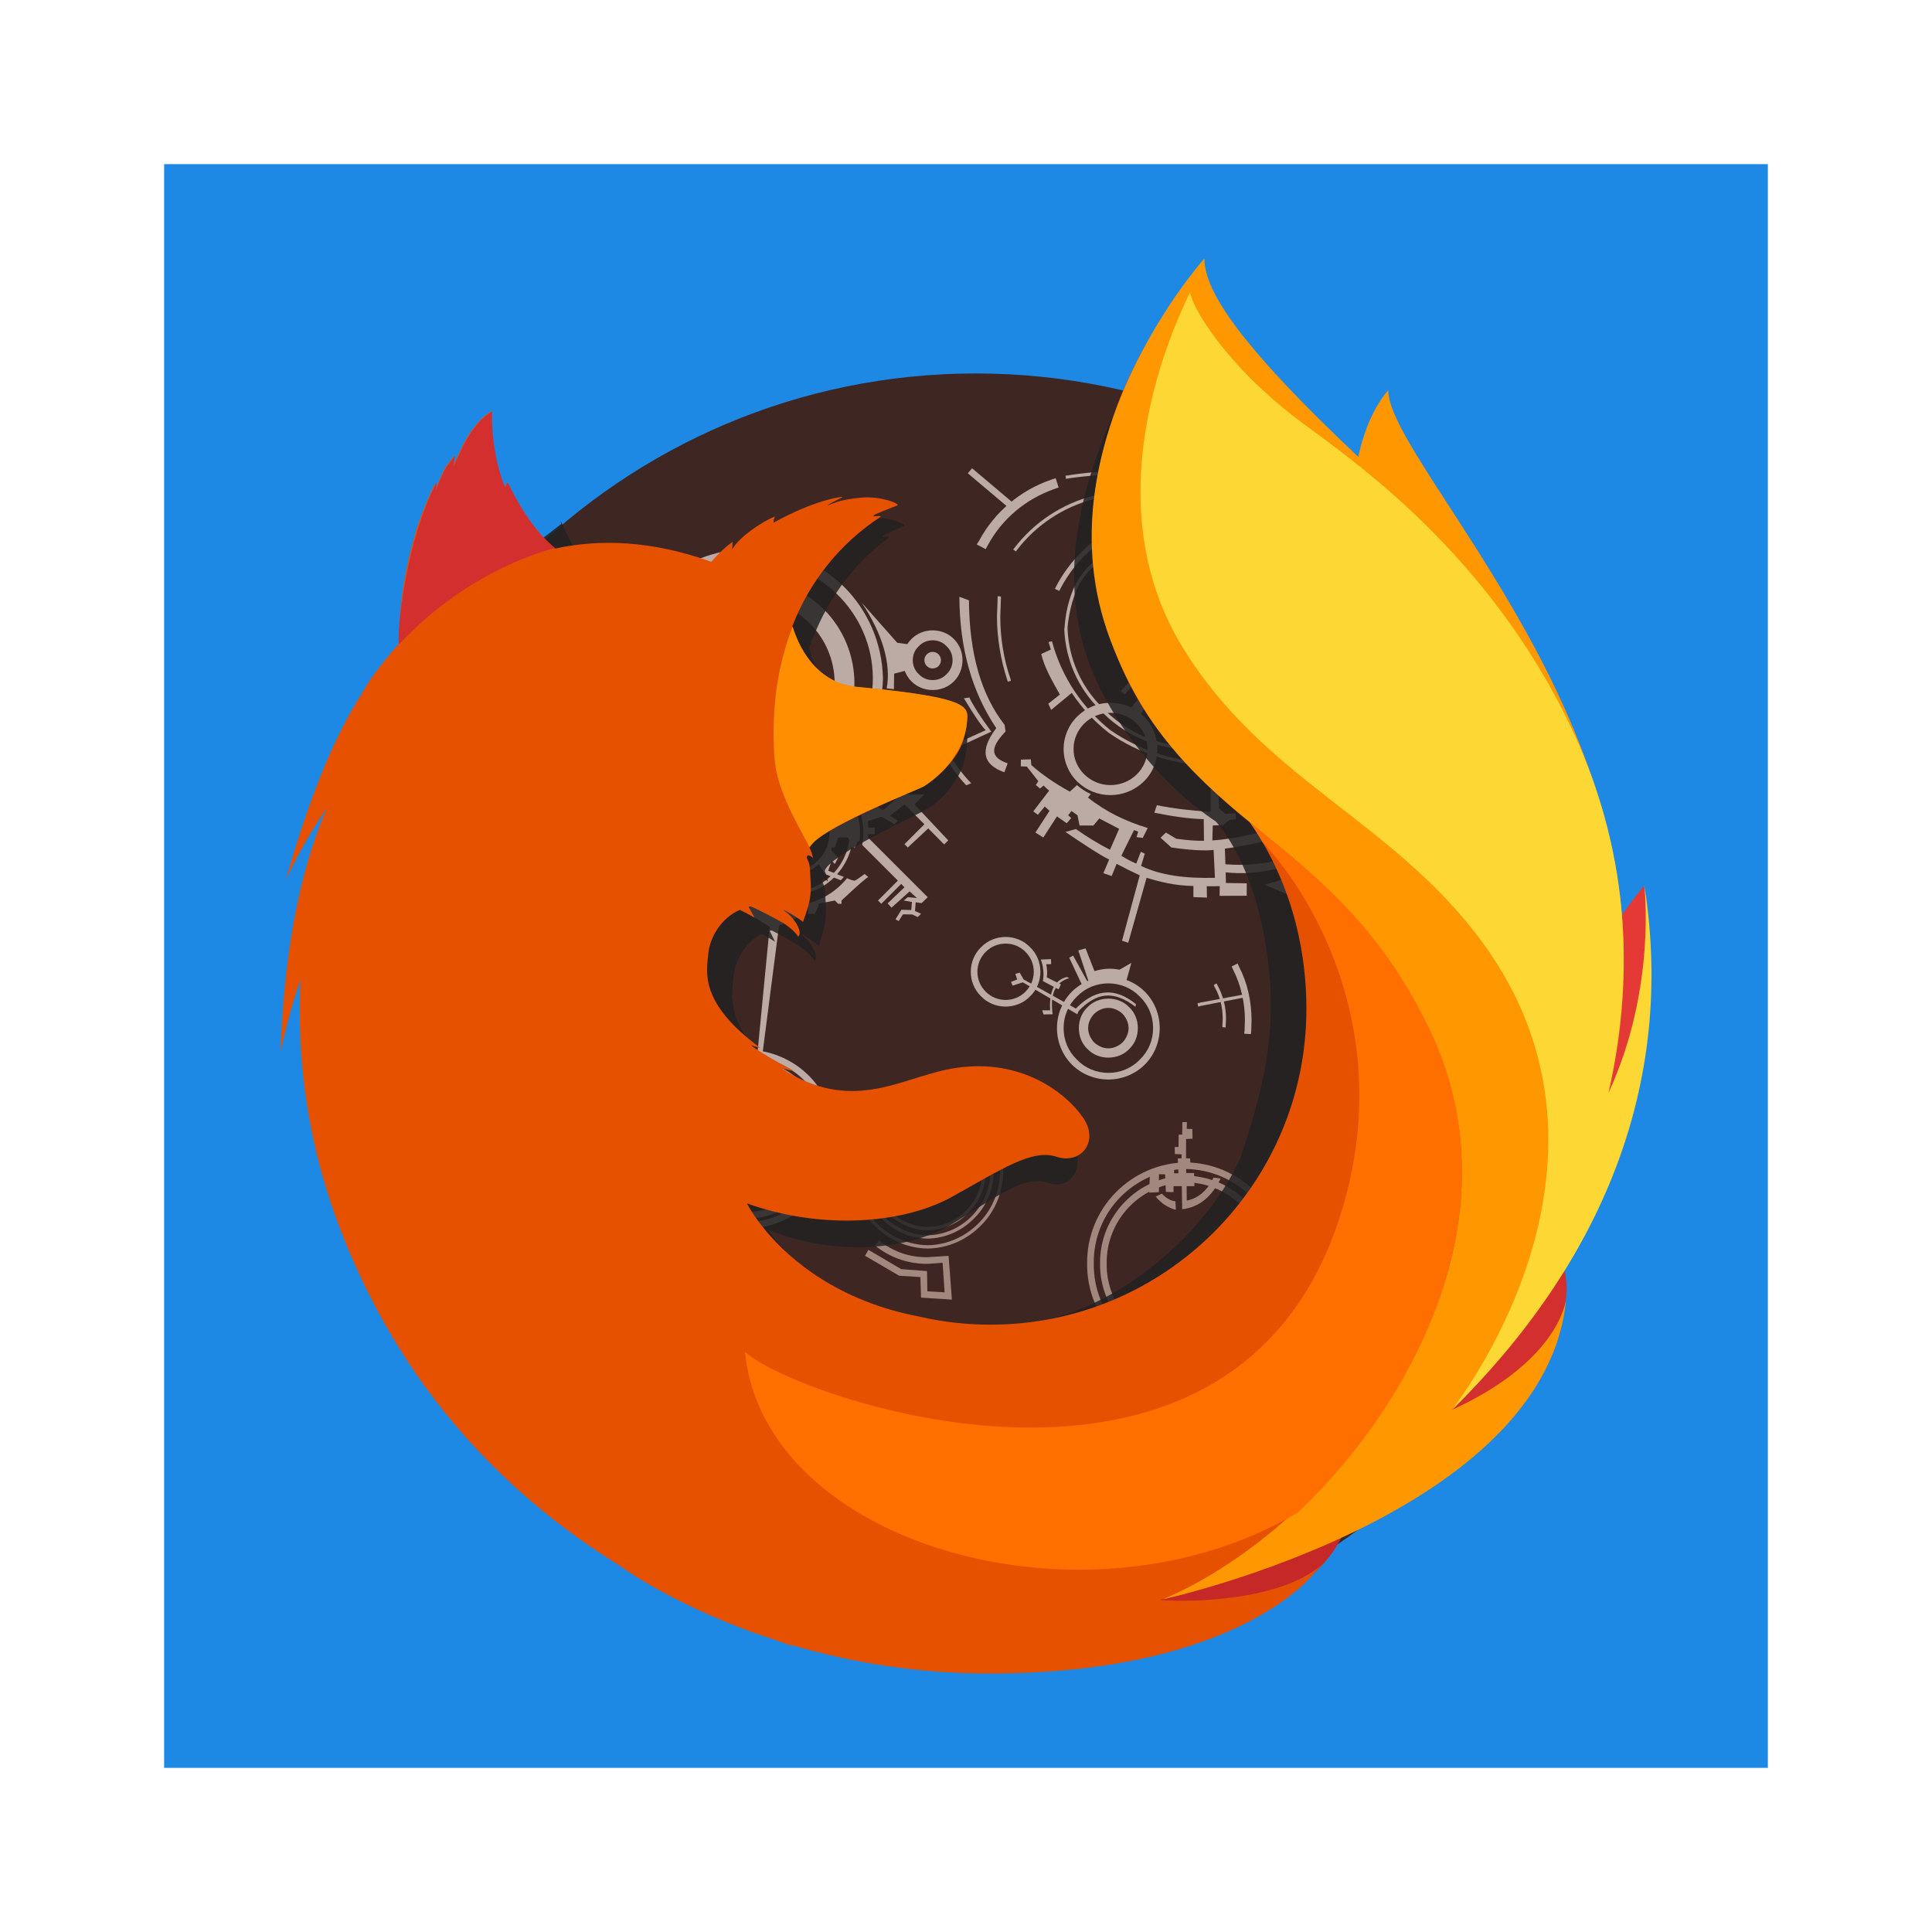 <?xml version="1.0" standalone="no"?>
<!-- Generator: Gravit.io -->
<svg xmlns="http://www.w3.org/2000/svg" xmlns:xlink="http://www.w3.org/1999/xlink" style="isolation:isolate" viewBox="0 0 1024 1024" width="1024" height="1024">
    <defs>
        <clipPath id="_clipPath_K4gYw3jMMWMSq8eMR9Azfb2cUkILiN8p">
            <rect width="1024" height="1024" />
        </clipPath>
    </defs>
    <g clip-path="url(#_clipPath_K4gYw3jMMWMSq8eMR9Azfb2cUkILiN8p)">
        <rect x="87" y="87" width="850" height="849.999" transform="matrix(1,0,0,1,0,0)" fill="rgb(30,136,229)" />
        <g id="firefox-quantum">
            <path d=" M 735.782 206.785 C 717.53 228.038 709.029 275.87 727.537 324.358 C 746.044 372.847 774.412 362.316 792.094 411.761 C 815.435 477.005 804.571 564.649 804.571 564.649 C 804.571 564.649 832.63 645.906 852.184 559.594 C 895.463 397.472 735.782 246.708 735.782 206.785 Z " fill="rgb(255,152,0)" />
            <g id="Coruscant">
                <path d=" M 857.132 537.899 C 857.132 725.528 704.801 877.859 517.172 877.859 C 329.543 877.859 177.212 725.528 177.212 537.899 C 177.212 350.27 329.543 197.939 517.172 197.939 C 704.801 197.939 857.132 350.27 857.132 537.899 Z " fill="rgb(62,39,35)" />
                <g id="megacity 1">
                    <path d=" M 632.952 395.591 L 633.83 395.591 L 633.83 397.347 L 632.952 397.347 L 631.195 397.347 C 631.195 397.347 631.195 397.347 631.195 397.347 C 612.572 397.172 595.003 389.266 582.529 375.738 C 571.285 364.493 564.784 349.56 564.081 333.572 C 564.081 333.572 564.081 333.572 564.081 333.572 L 564.257 332.342 C 564.257 332.342 564.257 332.342 564.257 332.342 C 564.784 324.612 566.541 317.233 569.703 310.381 C 573.569 302.826 579.542 296.677 587.097 292.636 C 595.706 288.771 605.193 286.839 614.68 286.839 C 635.763 287.366 655.791 296.326 670.374 311.611 C 680.915 322.504 686.537 337.437 686.186 352.547 C 686.186 369.764 675.996 385.225 660.184 391.725 L 659.481 392.077 L 658.778 390.496 L 659.657 390.144 C 674.59 383.819 684.429 368.886 684.429 352.547 C 684.78 337.789 679.334 323.382 669.144 312.665 C 654.913 297.731 635.236 289.122 614.68 288.595 C 605.368 288.595 596.233 290.528 587.799 294.217 C 580.772 298.083 574.974 303.88 571.285 311.084 C 568.298 317.76 566.541 324.963 565.838 332.342 L 565.838 333.572 C 566.541 349.033 572.866 363.615 583.759 374.508 C 596.057 387.685 613.099 395.415 631.195 395.591 L 632.952 395.591 Z " fill="rgb(188,170,164)" />
                    <path d=" M 642.79 404.024 L 643.669 403.848 L 643.669 405.605 L 642.79 405.605 C 623.113 405.781 603.787 399.631 587.624 388.387 C 572.339 376.44 561.27 359.75 556 341.127 L 555.824 340.248 L 557.581 339.897 L 557.757 340.6 C 562.852 359.047 573.744 375.211 588.502 386.982 C 604.49 398.05 623.465 404.024 642.79 404.024 Z " fill="rgb(188,170,164)" />
                    <path d=" M 623.465 277.527 L 624.87 277.527 L 624.694 280.162 L 623.465 279.987 L 618.018 279.987 C 618.018 279.987 618.018 279.987 618.018 279.987 C 604.49 279.46 591.138 282.973 579.718 290.177 C 572.339 296.15 566.365 303.705 561.973 312.138 L 561.446 313.192 L 559.162 312.138 L 559.689 310.908 C 564.257 302.123 570.582 294.393 578.137 288.068 C 590.083 280.514 604.139 276.824 618.194 277.351 L 623.465 277.527 Z " fill="rgb(188,170,164)" />
                    <path d=" M 645.074 284.555 L 643.845 284.027 L 645.074 281.568 L 646.129 282.095 C 668.441 292.461 685.834 310.908 694.795 333.572 L 695.146 334.802 L 692.862 335.856 L 692.335 334.626 C 683.55 312.489 666.684 294.569 645.074 284.555 Z " fill="rgb(188,170,164)" />
                    <path d=" M 694.795 344.465 L 694.795 343.586 L 696.552 343.411 L 696.552 344.289 L 696.903 351.317 C 696.903 351.317 696.903 351.317 696.903 351.317 C 696.552 370.116 686.713 387.509 670.901 397.699 L 670.198 398.05 L 669.32 396.645 L 670.022 396.118 C 685.307 386.455 694.795 369.588 695.146 351.317 L 694.795 344.465 Z " fill="rgb(188,170,164)" />
                    <path d=" M 659.152 375.716 L 660.359 374.947 L 682.979 403.936 L 690.007 402.399 L 719.874 448.407 C 718.216 450.056 715.856 451.539 712.847 452.909 L 722.729 470.478 L 715.702 473.114 L 707.137 457.631 C 704.172 459.827 700.878 461.255 696.705 462.902 L 700.329 466.745 L 685.615 475.31 L 670.242 468.941 C 683.565 465.354 696.212 460.322 705.16 454.996 L 702.635 450.494 C 684.463 460.147 665.796 464.229 649.653 462.353 L 649.763 468.008 L 660.799 468.172 L 660.799 474.761 L 646.414 474.816 L 646.469 469.655 Q 644.017 469.802 639.606 469.71 L 639.716 475.749 L 632.524 475.475 L 632.524 469.6 C 622.202 469.435 614.021 467.129 607.707 465.263 L 597.989 499.687 L 594.695 498.589 L 604.084 463.945 C 599.746 461.95 595.648 459.901 591.84 457.851 L 589.205 464.329 L 584.813 462.792 L 587.887 455.545 C 583.66 453.788 568.489 443.558 564.718 440.941 L 570.263 439.403 C 576.345 443.696 582.348 447.338 588.327 450.384 L 593.158 439.293 L 582.617 433.803 L 579.542 437.537 L 572.185 437.537 L 571.087 432.101 L 567.903 429.85 L 566.146 432.101 L 567.793 433.584 L 565.377 436.329 L 560.216 432.705 L 552.969 443.905 L 548.796 441.27 L 556.263 429.74 L 553.738 427.489 L 550.114 431.827 L 547.643 430.07 L 556.044 419.089 L 553.079 416.344 L 551.267 417.936 L 549.016 416.069 L 550.334 414.038 L 544.239 406.297 L 541.055 406.187 L 541.11 402.618 L 546.381 402.453 L 546.6 405.473 C 552.164 410.458 558.937 415.127 567.024 419.583 L 570.812 416.124 C 573.248 418.237 575.665 419.776 578.169 420.846 L 576.632 422.713 C 586.122 430.267 596.847 435.41 608.311 438.854 L 605.676 444.125 L 602.382 443.686 L 603.26 440.831 L 601.064 439.952 Q 594.283 453.52 594.367 453.612 C 595.629 454.227 597.55 455.709 602.217 457.741 L 604.688 451.427 L 606.774 452.47 L 604.797 458.949 C 615.064 463.945 628.134 465.643 643.943 465.263 L 643.23 450.494 C 638.175 451.041 630.69 450.584 620.829 449.176 L 615.119 444.015 L 617.974 441.27 L 623.465 444.564 C 629.638 445.399 634.506 445.729 638.124 445.607 L 638.014 434.187 C 629.53 433.943 620.453 432.516 611.825 430.729 L 613.143 426.776 C 621.721 428.497 631.22 429.651 641.692 430.289 L 641.637 409.316 C 642.882 409.609 644.328 409.72 645.59 409.591 L 646.085 428.313 L 649.379 431.387 L 654.869 431.058 L 655.089 434.242 L 651.795 434.462 L 648.281 437.317 L 642.79 437.537 L 642.571 445.443 C 653.383 444.809 667.055 441.79 683.638 436.438 L 686.933 441.27 C 674.68 445.007 662.127 448.155 649.214 449.78 L 649.489 458.07 C 669.803 459.734 688.601 454.666 706.698 443.246 L 693.756 421.89 C 689.456 427.073 682.506 429.161 677.05 431.058 L 671.999 421.944 C 677.699 421.233 683.154 418.27 688.47 413.16 L 684.956 407.559 L 681.223 406.901 L 659.152 375.716 Z " fill="rgb(188,170,164)" />
                    <path d=" M 534.082 404.595 L 532.325 409.316 C 520.731 405.262 519.269 397.431 528.043 385.928 C 515.123 366.713 508.591 343.49 508.497 316.31 L 513.549 318.177 C 513.672 332.168 515.239 344.949 518.595 356.391 C 521.645 366.787 526.171 376.079 532.435 384.171 L 532.984 387.685 C 524.309 396.685 525.156 401.484 534.082 404.595 Z " fill="rgb(188,170,164)" />
                    <path d=" M 513.768 369.676 Q 516.815 376.09 525.408 387.794 L 485.658 406.132 L 485.219 403.826 L 522.443 387.026 Q 518.602 383.052 510.913 370.116 L 513.768 369.676 Z " fill="rgb(188,170,164)" />
                    <path d=" M 514.756 415.136 C 504.128 404.172 497.27 390.506 494.552 374.508 L 492.356 375.935 C 494.947 391.547 501.517 404.962 512.121 416.234 L 514.756 415.136 Z " fill="rgb(188,170,164)" />
                    <path d=" M 642.966 329.004 L 642.439 328.301 L 643.669 327.071 L 644.372 327.774 C 647.534 331.112 649.291 335.68 649.467 340.248 C 649.467 340.248 649.467 340.424 649.467 340.424 L 648.237 346.573 L 648.061 347.452 L 646.304 347.1 L 646.48 346.222 L 647.71 340.248 C 647.534 336.032 645.777 331.991 642.966 329.004 Z " fill="rgb(188,170,164)" />
                    <path d=" M 649.994 358.169 L 649.291 358.696 L 648.061 357.29 L 648.764 356.763 C 652.629 353.601 654.913 349.033 655.264 344.113 C 655.089 340.951 654.386 337.964 652.805 335.153 C 652.629 334.802 652.805 334.275 653.156 334.099 L 661.941 327.599 L 662.643 327.247 L 663.698 328.653 L 662.995 329.18 L 654.737 334.978 C 656.143 337.789 656.846 340.951 657.021 344.113 C 656.67 349.56 654.21 354.655 649.994 358.169 Z " fill="rgb(188,170,164)" />
                    <path d=" M 619.599 297.556 L 619.424 296.677 L 621.005 296.15 L 621.356 297.028 L 626.803 313.543 C 629.789 313.895 632.952 314.422 635.939 315.125 C 637.695 315.652 639.452 316.53 641.034 317.76 L 641.736 318.287 L 640.682 319.692 L 639.979 319.165 C 638.574 318.111 636.993 317.233 635.411 316.881 C 632.425 316.003 629.262 315.476 626.1 315.3 C 625.748 315.3 625.397 315.125 625.221 314.773 L 619.599 297.556 Z " fill="rgb(188,170,164)" />
                    <path d=" M 647.885 316.354 L 647.007 315.827 L 647.885 314.422 L 648.764 314.773 C 654.562 317.936 659.481 322.504 663.346 327.95 L 663.873 328.653 L 662.468 329.531 L 661.941 328.828 C 658.251 323.733 653.507 319.341 647.885 316.354 Z " fill="rgb(188,170,164)" />
                    <path d=" M 587.338 289.957 L 611.166 316.42 L 609.3 317.958 L 601.064 309.393 L 598.868 310.93 L 594.585 306.648 L 590.413 310.161 L 588.217 307.965 L 592.389 304.451 L 584.044 295.118 L 587.338 293.361 L 585.581 291.384 L 587.338 289.957 Z " fill="rgb(188,170,164)" />
                    <path d=" M 663.873 369.566 C 659.097 374.588 653.7 377.756 647.842 379.229 L 646.524 385.379 L 642.681 385.598 Q 643.217 393.16 642.351 396.908 L 637.08 397.457 L 636.971 394.932 L 640.594 394.492 C 640.625 387.168 639.619 379.5 637.63 371.543 C 641.498 370.591 644.501 369.275 646.743 367.7 L 647.402 370.116 C 645.279 371.689 643.285 372.733 641.473 373.3 L 642.461 381.096 L 644.767 380.986 L 645.426 377.582 C 653.582 374.931 658.927 371.529 662.446 367.919 L 663.873 369.566 Z " fill="rgb(188,170,164)" />
                    <path d=" M 655.857 348.154 L 667.826 351.668 L 666.179 355.511 L 653.991 351.778 L 655.857 348.154 Z " fill="rgb(188,170,164)" />
                    <path d=" M 627.088 342.993 C 624.028 348.624 621.741 352.011 620.28 353.205 C 624.607 357.733 627.811 360.241 629.943 360.782 L 636.312 360.672 L 636.751 366.382 L 632.359 366.602 C 631.261 369.64 630.694 371.818 627.857 373.849 L 625.112 371.982 C 626.744 371.267 630.091 364.777 628.296 363.088 Q 625.268 361.756 618.304 355.401 C 617.645 356.317 616.676 357.287 615.449 358.366 L 613.033 356.28 C 617.121 352.612 620.874 347.544 624.343 341.127 L 627.088 342.993 Z " fill="rgb(188,170,164)" />
                    <path d=" M 614.68 362.868 L 603.37 380.657 L 597.989 376.924 L 611.496 360.672 L 614.68 362.868 Z " fill="rgb(188,170,164)" />
                    <path d=" M 608.201 396.958 C 608.201 407.527 599.419 416.108 588.601 416.108 C 577.783 416.108 569.001 407.527 569.001 396.958 C 569.001 386.388 577.783 377.807 588.601 377.807 C 599.419 377.807 608.201 386.388 608.201 396.958 Z  M 613.45 396.996 C 613.45 403.497 610.815 409.821 606.071 414.389 C 601.328 418.957 595.003 421.417 588.502 421.417 C 582.002 421.417 575.853 418.957 571.109 414.389 C 566.365 409.821 563.73 403.497 563.73 396.996 C 563.73 390.496 566.365 384.171 571.109 379.603 C 575.853 375.035 582.002 372.399 588.678 372.575 C 595.178 372.399 601.503 375.035 606.071 379.603 C 610.815 384.171 613.45 390.496 613.45 396.996 Z " fill-rule="evenodd" fill="rgb(188,170,164)" />
                    <path d=" M 579.366 262.769 L 580.245 262.593 L 580.596 264.175 L 579.718 264.526 C 563.554 268.742 549.148 278.23 538.958 291.582 L 538.431 292.285 L 537.025 291.231 L 537.552 290.528 C 548.094 276.824 562.676 267.161 579.366 262.769 Z " fill="rgb(188,170,164)" />
                    <path d=" M 528.768 316.881 L 528.768 316.003 L 530.525 316.179 L 530.525 317.057 L 530.173 326.72 C 530.173 337.964 531.93 349.208 535.62 359.926 L 535.795 360.804 L 534.214 361.331 L 533.863 360.453 C 530.349 349.56 528.416 338.14 528.416 326.72 C 528.416 326.72 528.416 326.72 528.416 326.72 L 528.768 316.881 Z " fill="rgb(188,170,164)" />
                    <path d=" M 556.878 254.336 L 559.513 253.457 L 561.095 258.377 L 558.635 259.255 C 543.701 264.526 531.227 274.892 523.673 288.771 L 522.443 291.055 L 517.699 288.595 L 519.105 286.311 C 527.186 271.378 540.715 259.958 556.878 254.336 Z " fill="rgb(188,170,164)" />
                    <path d=" M 565.838 253.633 L 564.96 253.809 L 564.784 252.052 L 565.487 252.052 C 574.974 250.471 584.461 249.768 594.124 249.768 C 614.856 249.592 635.587 253.809 654.562 262.066 C 674.415 270.851 692.335 283.5 707.269 298.961 L 707.971 299.664 L 706.742 300.894 L 706.039 300.191 C 691.105 284.906 673.536 272.432 653.859 263.647 C 635.06 255.566 614.68 251.349 594.124 251.525 C 584.637 251.525 575.15 252.228 565.838 253.633 Z " fill="rgb(188,170,164)" />
                    <path d=" M 637.871 267.513 L 636.993 267.337 L 637.52 265.58 L 638.398 265.756 C 662.292 273.31 683.55 287.366 699.538 306.516 C 713.242 325.315 720.445 348.154 719.918 371.345 L 719.918 373.454 L 719.918 374.332 L 718.161 374.332 L 718.161 373.454 L 718.161 371.345 C 718.161 371.345 718.161 371.345 718.161 371.345 C 718.688 348.506 711.661 326.017 698.133 307.57 C 682.321 288.771 661.414 274.892 637.871 267.513 Z " fill="rgb(188,170,164)" />
                    <path d=" M 683.199 291.275 L 673.756 302.255 L 666.069 294.569 L 674.854 285.126 L 683.199 291.275 Z " fill="rgb(188,170,164)" />
                    <path d=" M 717.986 378.373 L 717.986 377.495 L 719.743 377.67 L 719.567 378.549 C 718.337 388.739 714.121 398.402 707.444 406.308 L 706.742 407.01 L 705.512 405.781 L 706.039 405.078 C 712.539 397.523 716.58 388.212 717.986 378.373 Z " fill="rgb(188,170,164)" />
                    <path d=" M 703.755 341.127 L 703.403 340.424 L 704.985 339.721 L 705.336 340.6 C 707.093 346.046 708.147 351.492 708.147 357.114 C 708.323 365.021 705.863 372.575 701.295 378.9 L 700.768 379.603 L 699.363 378.724 L 699.89 378.022 C 704.106 371.872 706.566 364.669 706.39 357.29 C 706.39 351.844 705.512 346.397 703.755 341.127 Z " fill="rgb(188,170,164)" />
                    <path d=" M 568.561 366.821 L 557.142 376.265 L 555.604 372.97 L 561.753 368.139 C 557.436 360.475 553.521 353.705 551.871 346.617 L 557.581 343.982 C 560.929 352.412 564.571 360.008 568.561 366.821 Z " fill="rgb(188,170,164)" />
                    <path d=" M 609.19 365.943 L 601.723 359.574 L 596.013 366.162" fill="none" vector-effect="non-scaling-stroke" stroke-width="2.635" stroke="rgb(188,170,164)" stroke-linejoin="miter" stroke-linecap="square" stroke-miterlimit="3" />
                    <path d=" M 715.482 390.759 L 768.628 412.281 L 770.824 406.791 L 718.117 381.975 L 715.482 390.759 Z " fill="rgb(188,170,164)" />
                    <path d=" M 693.012 292.049 L 692.203 292.812 C 715.536 317.023 725.928 347.495 722.729 385.708 L 734.149 390.539 C 741.34 378.109 742.312 364.66 740.298 352.547 L 751.938 354.962 L 751.279 349.033 L 735.028 344.201 L 727.78 345.519 L 726.902 349.252 L 723.169 348.813 L 722.07 344.421 L 732.612 340.687 L 732.173 335.197 L 735.906 333.221 L 740.957 337.832 L 743.812 335.636 L 737.443 327.511 L 739.2 324.656 L 768.628 325.534 L 763.358 316.75 L 738.541 317.189 L 729.537 321.801 L 723.169 313.895 L 738.761 305.989 L 737.004 303.353 L 730.196 305.989 C 725.012 299.165 720.25 293.452 715.921 288.859 C 712.932 285.688 710.149 283.052 707.576 280.953 L 703.623 283.369 C 708.114 286.541 712.855 291.868 717.898 299.4 L 705.551 304.987 C 701.239 300.216 697.665 295.682 693.012 292.049 Z " fill="rgb(188,170,164)" />
                    <path d=" M 803.547 423.525 C 803.722 425.458 803.02 427.215 801.79 428.62 C 800.56 430.026 798.803 430.904 796.87 431.08 C 794.938 430.904 793.181 430.026 791.951 428.62 C 790.721 427.215 790.019 425.458 790.194 423.525 C 790.019 421.593 790.721 419.836 791.951 418.43 C 793.181 417.025 794.938 416.146 796.87 415.971 C 798.803 416.146 800.56 417.025 801.79 418.43 C 803.02 419.836 803.722 421.593 803.547 423.525 Z  M 801.79 423.525 C 801.965 424.931 801.438 426.336 800.56 427.39 C 799.506 428.445 798.276 429.147 796.87 429.323 C 793.884 428.972 791.6 426.512 791.951 423.525 C 791.775 422.12 792.303 420.714 793.181 419.66 C 794.059 418.606 795.465 417.903 796.87 417.727 C 798.276 417.903 799.682 418.606 800.56 419.66 C 801.438 420.714 801.965 422.12 801.79 423.525 Z " fill-rule="evenodd" fill="rgb(188,170,164)" />
                    <path d=" M 806.182 423.525 C 806.358 426.512 805.304 429.323 803.371 431.607 C 801.263 433.715 798.627 435.121 795.641 435.296 C 792.654 435.121 789.843 433.715 787.735 431.607 C 785.802 429.323 784.748 426.512 784.924 423.525 C 784.748 420.539 785.802 417.552 787.735 415.443 C 789.843 413.16 792.654 411.93 795.465 411.754 C 798.452 411.93 801.263 413.16 803.195 415.443 C 805.304 417.552 806.358 420.539 806.182 423.525 Z  M 804.425 423.525 C 804.601 425.985 803.722 428.445 801.965 430.377 C 800.384 432.31 797.925 433.364 795.465 433.54 C 793.005 433.364 790.721 432.31 789.14 430.377 C 787.383 428.445 786.505 425.985 786.68 423.525 C 786.505 421.066 787.383 418.606 789.14 416.673 C 790.721 414.741 793.005 413.687 795.465 413.511 C 798.1 413.687 800.384 414.741 801.965 416.673 C 803.722 418.606 804.601 421.066 804.425 423.525 Z " fill-rule="evenodd" fill="rgb(188,170,164)" />
                    <path d=" M 808.817 423.525 C 808.993 427.566 807.588 431.607 804.952 434.594 C 802.141 437.756 798.452 439.513 794.235 439.864 C 790.194 439.513 786.329 437.756 783.518 434.594 C 780.883 431.607 779.477 427.566 779.653 423.525 C 779.477 419.484 780.883 415.443 783.518 412.281 C 786.329 409.294 790.194 407.362 794.235 407.186 C 798.276 407.362 802.141 409.294 804.952 412.281 C 807.588 415.443 808.993 419.484 808.817 423.525 Z  M 807.06 423.525 C 807.236 427.215 806.006 430.729 803.722 433.54 C 801.263 436.175 797.749 437.756 794.235 438.108 C 790.546 437.756 787.208 436.175 784.748 433.364 C 782.464 430.729 781.234 427.215 781.41 423.525 C 781.234 419.836 782.464 416.322 784.748 413.511 C 787.208 410.876 790.546 409.119 794.235 408.943 C 797.925 409.119 801.263 410.876 803.722 413.511 C 806.006 416.322 807.236 419.836 807.06 423.525 Z " fill-rule="evenodd" fill="rgb(188,170,164)" />
                    <path d=" M 811.628 422.998 C 811.804 428.62 810.047 434.067 806.358 438.108 C 802.668 442.324 797.398 444.784 791.951 445.135 C 786.329 444.784 781.234 442.324 777.545 438.108 C 773.855 434.067 771.923 428.62 772.274 422.998 C 771.923 417.552 773.855 412.105 777.545 407.889 C 781.234 403.848 786.329 401.388 791.951 401.037 C 797.398 401.388 802.668 403.848 806.358 407.889 C 810.047 412.105 811.804 417.552 811.628 422.998 Z  M 809.872 422.998 C 810.047 428.093 808.466 433.188 804.952 436.878 C 801.614 440.743 796.87 443.027 791.775 443.378 C 786.856 443.027 782.113 440.743 778.774 436.878 C 775.436 433.188 773.679 428.093 774.031 422.998 C 773.679 418.079 775.436 412.984 778.774 409.294 C 782.113 405.429 786.856 403.145 791.951 402.794 C 796.87 403.145 801.614 405.429 804.952 409.294 C 808.466 412.984 810.047 418.079 809.872 422.998 Z " fill-rule="evenodd" fill="rgb(188,170,164)" />
                    <path d=" M 790.194 395.239 C 797.046 395.766 803.722 398.929 808.29 404.024 C 812.858 409.294 815.318 416.146 814.967 422.998 C 815.318 430.026 812.858 436.878 808.29 441.973 C 803.722 447.243 797.046 450.406 790.194 450.757 C 783.167 450.406 776.666 447.243 771.923 442.148 C 767.355 436.878 764.895 430.026 765.422 422.998 C 764.895 416.146 767.355 409.294 771.923 404.024 C 776.666 398.929 783.167 395.766 790.019 395.239 C 790.019 395.239 790.019 395.239 790.194 395.239 L 790.194 395.239 L 790.194 395.239 C 790.194 395.239 790.019 395.239 790.019 395.239 M 790.019 396.996 C 790.019 396.996 790.019 396.996 790.194 396.996 L 790.194 396.996 L 790.019 396.996 Z  M 790.019 396.996 C 790.019 396.996 790.019 396.996 790.194 396.996 C 796.695 397.523 802.668 400.51 807.06 405.254 C 811.277 410.173 813.561 416.498 813.21 422.998 C 813.561 429.499 811.277 435.999 807.06 440.919 C 802.668 445.662 796.519 448.649 790.019 449 C 783.694 448.649 777.545 445.662 773.152 440.919 C 768.936 435.999 766.652 429.499 767.179 422.998 C 766.652 416.498 768.936 410.173 773.152 405.254 C 777.545 400.51 783.694 397.523 790.194 396.996" fill-rule="evenodd" fill="rgb(188,170,164)" />
                    <path d=" M 792.907 450.534 L 800.986 470.951 L 803.042 469.923 L 799.076 459.053 C 801.556 458.13 803.693 457.084 804.952 455.969 L 807.742 461.11 L 810.093 458.906 L 806.861 452.59 C 807.996 452.256 809.087 450.752 810.827 449.065 L 809.064 445.392 C 805.269 448.949 800.908 451.687 795.551 452.59 L 794.669 449.946 L 792.907 450.534 Z " fill="rgb(188,170,164)" />
                    <path d=" M 782.771 449.212 L 784.975 446.274 L 787.325 447.302 C 787.129 448.918 786.132 450.81 784.387 453.031 C 781.743 452.933 778.885 452.426 775.867 451.562 C 774.447 454.647 770.464 458.252 766.907 461.55 L 762.06 459.641 C 767.438 455.386 772.251 449.426 776.602 441.867 L 781.008 444.511 L 779.393 447.743 L 782.771 449.212 Z " fill="rgb(188,170,164)" />
                    <path d=" M 776.666 422.295 L 777.545 422.295 L 777.72 424.052 L 776.842 424.052 L 746.799 424.404 C 744.515 429.147 741.704 433.364 738.014 437.053 L 737.312 437.756 L 736.082 436.526 L 736.785 435.824 C 740.298 432.134 743.285 427.917 745.393 423.174 C 745.569 422.822 745.92 422.647 746.272 422.647 L 776.666 422.295 Z " fill="rgb(188,170,164)" />
                    <path d=" M 746.975 382.59 L 747.15 381.711 L 748.907 382.062 L 748.731 382.941 C 746.975 391.55 744.163 399.807 740.65 407.889 L 740.298 408.592 L 738.717 407.889 L 739.068 407.186 C 742.582 399.28 745.218 391.023 746.975 382.59 Z " fill="rgb(188,170,164)" />
                    <path d=" M 737.487 401.564 L 737.839 400.686 L 739.42 401.388 L 739.068 402.267 C 736.433 408.592 732.744 414.565 728.176 419.66 C 728 419.836 727.824 420.011 727.473 420.011 C 727.297 420.011 727.122 419.836 726.946 419.66 L 719.04 411.403 C 714.823 417.552 709.728 422.998 703.931 427.742 L 703.403 428.269 L 702.174 426.863 L 702.876 426.336 C 708.674 421.417 713.945 415.795 718.161 409.47 C 718.337 409.294 718.513 409.119 718.864 409.119 C 719.04 409.119 719.391 409.119 719.567 409.47 L 727.473 417.727 C 731.69 412.984 735.028 407.537 737.487 401.564 Z " fill="rgb(188,170,164)" />
                    <path d=" M 683.474 393.981 C 680.921 396.907 678.351 399.777 673.981 401.662 L 677.304 406.026 C 673.965 409.416 669.193 410.943 663.87 412.501 L 662.585 410.231 C 665.986 409.445 669.121 408.139 672.096 406.418 L 670.211 403.419 C 668.26 404.106 666.641 404.517 665.406 404.704 L 663.937 402.354 C 669.591 401.316 675.539 398.059 681.858 391.484 L 683.474 393.981 Z " fill="rgb(188,170,164)" />
                    <path d=" M 537.904 267.337 L 539.133 268.391 L 536.849 271.202 L 535.62 269.972 L 514.361 252.052 L 512.956 250.822 L 515.24 248.187 L 516.469 249.241 L 537.904 267.337 Z " fill="rgb(188,170,164)" />
                </g>
                <g id="megacity 2">
                    <path d=" M 441.45 441.27 C 441.45 447.419 438.99 453.217 434.598 457.433 C 430.206 461.826 424.408 464.11 418.259 464.11 C 412.11 464.11 406.312 461.826 401.92 457.433 C 397.527 453.217 395.068 447.419 395.068 441.27 C 395.068 435.121 397.527 429.323 401.92 425.106 C 406.312 420.714 412.11 418.43 418.259 418.43 C 424.408 418.43 430.206 420.714 434.598 425.106 C 438.99 429.323 441.45 435.121 441.45 441.27 Z  M 439.693 441.27 C 439.693 446.892 437.409 452.338 433.368 456.204 C 429.327 460.244 423.881 462.353 418.259 462.353 C 412.637 462.353 407.19 460.244 403.149 456.204 C 399.108 452.338 396.825 446.892 396.825 441.27 C 396.825 435.648 399.108 430.201 403.149 426.336 C 407.19 422.295 412.637 420.187 418.259 420.187 C 423.881 420.187 429.327 422.295 433.368 426.336 C 437.409 430.201 439.693 435.648 439.693 441.27 Z " fill-rule="evenodd" fill="rgb(188,170,164)" />
                    <path d=" M 452.167 441.27 C 452.167 450.23 448.477 458.663 442.153 464.988 C 435.828 471.313 427.219 474.651 418.259 474.651 C 409.299 474.651 400.69 471.313 394.365 464.988 C 388.04 458.663 384.351 450.23 384.351 441.27 C 384.351 432.31 388.04 423.877 394.365 417.552 C 400.69 411.227 409.299 407.889 418.259 407.889 C 427.219 407.889 435.828 411.227 442.153 417.552 C 448.477 423.877 452.167 432.31 452.167 441.27 Z  M 450.41 441.27 C 450.41 449.703 446.896 457.785 440.923 463.758 C 434.949 469.732 426.692 472.894 418.259 472.894 C 409.826 472.894 401.744 469.732 395.595 463.758 C 389.621 457.785 386.107 449.703 386.107 441.27 C 386.107 432.837 389.621 424.755 395.595 418.782 C 401.744 412.808 409.826 409.646 418.259 409.646 C 426.692 409.646 434.949 412.808 440.923 418.782 C 446.896 424.755 450.41 432.837 450.41 441.27 Z " fill-rule="evenodd" fill="rgb(188,170,164)" />
                    <path d=" M 442.389 362.209 C 442.389 386.936 422.366 407.01 397.703 407.01 C 373.04 407.01 353.017 386.936 353.017 362.209 C 353.017 337.483 373.04 317.409 397.703 317.409 C 422.366 317.409 442.389 337.483 442.389 362.209 Z  M 452.87 362.209 C 452.87 376.792 447.072 391.023 436.706 401.388 C 426.516 411.754 412.285 417.552 397.703 417.552 C 383.121 417.552 369.066 411.754 358.7 401.388 C 348.334 391.023 342.536 376.792 342.536 362.209 C 342.536 347.627 348.334 333.396 358.7 323.031 C 369.066 312.665 383.121 306.867 397.703 306.867 C 412.285 306.867 426.34 312.665 436.706 323.031 C 447.072 333.396 452.87 347.627 452.87 362.209 Z " fill-rule="evenodd" fill="rgb(188,170,164)" />
                    <path d=" M 440.301 441.416 C 440.081 446.478 437.807 451.547 433.646 457.521 L 437.233 463.231 L 446.018 466.745 L 447.775 464.988 L 438.99 461.474 L 440.747 456.204 L 442.504 457.96 L 444.261 454.447 L 440.747 450.933 L 440.747 449.176 L 442.504 449.176 L 444.261 443.905 L 449.532 443.905 L 451.288 449.176 L 453.045 449.176 L 454.802 445.662 L 475.885 466.745 L 465.344 477.286 L 467.1 479.043 L 477.642 468.502 L 479.399 470.259 L 470.468 478.824 L 472.518 481.093 L 482.107 472.455 L 485.987 475.969 L 481.156 475.529 L 478.96 477.286 L 483.352 478.092 L 482.986 482.337 L 477.788 482.191 L 474.641 487.242 L 476.324 488.194 L 478.594 484.607 L 483.498 484.68 L 486.426 486.071 L 488.183 484.314 L 484.962 482.85 L 485.328 478.238 L 488.476 478.677 L 491.697 475.529 L 460.073 443.905 L 460.073 442.148 L 463.587 442.148 L 463.587 438.635 L 460.073 438.635 L 460.073 435.121 L 467.247 432.925 L 474.128 436.878 L 475.885 435.121 L 471.786 432.339 L 479.399 426.336 L 489.94 436.878 L 479.399 447.419 L 481.156 449.176 L 491.99 439.074 L 500.408 447.565 L 502.604 445.443 L 484.669 426.336 L 489.94 421.066 L 477.642 421.066 L 468.125 429.411 L 460.073 424.579 L 458.316 419.309 L 461.83 417.552 L 461.83 414.038 L 454.802 417.552 L 451.288 415.795 L 435.476 428.093 C 438.91 432.139 440.512 436.573 440.301 441.416 Z " fill="rgb(188,170,164)" />
                    <path d=" M 462.625 359.574 C 462.625 394.482 433.534 422.822 397.703 422.822 C 361.872 422.822 332.781 394.482 332.781 359.574 C 332.781 324.666 361.872 296.326 397.703 296.326 C 433.534 296.326 462.625 324.666 462.625 359.574 Z  M 467.979 359.574 C 467.628 378.022 460.073 395.591 446.896 408.416 C 433.719 421.241 415.975 428.269 397.703 428.093 C 379.256 428.269 361.511 421.241 348.334 408.416 C 335.333 395.591 327.778 378.022 327.427 359.574 C 327.778 341.127 335.333 323.558 348.334 310.732 C 361.511 297.907 379.256 290.879 397.703 291.055 C 416.15 290.879 433.895 297.907 447.072 310.732 C 460.073 323.558 467.628 341.127 467.979 359.574 Z " fill-rule="evenodd" fill="rgb(188,170,164)" />
                    <path d=" M 498.725 349.911 C 498.725 352.335 496.757 354.303 494.332 354.303 C 491.908 354.303 489.94 352.335 489.94 349.911 C 489.94 347.487 491.908 345.519 494.332 345.519 C 496.757 345.519 498.725 347.487 498.725 349.911 Z " fill="rgb(188,170,164)" />
                    <path d=" M 510.145 349.911 C 510.145 354.128 508.563 358.169 505.577 361.155 C 502.59 364.142 498.549 365.723 494.332 365.723 C 490.116 365.723 486.075 364.142 483.088 361.155 C 480.102 358.169 478.52 354.128 478.52 349.911 C 478.52 345.695 480.102 341.654 483.088 338.667 C 486.075 335.68 490.116 334.099 494.332 334.099 C 498.549 334.099 502.59 335.68 505.577 338.667 C 508.563 341.654 510.145 345.695 510.145 349.911 Z  M 504.874 349.911 C 504.874 352.722 503.82 355.358 501.711 357.29 C 499.779 359.398 497.143 360.453 494.332 360.453 C 491.521 360.453 488.886 359.398 486.953 357.29 C 484.845 355.358 483.791 352.722 483.791 349.911 C 483.791 347.1 484.845 344.465 486.953 342.532 C 488.886 340.424 491.521 339.37 494.332 339.37 C 497.143 339.37 499.779 340.424 501.711 342.532 C 503.82 344.465 504.874 347.1 504.874 349.911 Z " fill-rule="evenodd" fill="rgb(188,170,164)" />
                    <path d=" M 447.775 464.988 C 443.693 470.862 437.198 474.909 428.449 477.286 L 428.449 484.314 L 431.963 484.314 Q 434.488 479.043 433.719 479.043 Q 432.951 479.043 442.504 477.286 L 444.261 479.043 L 446.018 479.043 L 446.018 477.286 Q 459.414 464.768 460.073 464.988 Q 460.732 465.208 458.316 463.231 Q 453.814 466.525 453.045 466.745 Q 452.277 466.965 447.775 464.988 Z " fill="rgb(188,170,164)" />
                    <path d=" M 457.613 441.27 C 457.438 451.636 453.397 461.474 446.018 468.678 C 438.639 476.057 428.624 480.097 418.259 479.922 C 407.893 479.922 398.054 476.057 390.675 468.678 C 383.296 461.474 379.08 451.636 378.904 441.27 C 379.08 430.904 383.296 421.066 390.675 413.862 C 398.054 406.483 407.893 402.618 418.259 402.618 C 428.624 402.618 438.639 406.483 446.018 413.862 C 453.397 421.066 457.438 430.904 457.613 441.27 Z  M 455.856 441.27 C 455.681 451.109 451.815 460.596 444.788 467.448 C 437.585 474.475 428.097 478.165 418.259 478.165 C 408.42 478.165 398.933 474.475 391.905 467.448 C 384.878 460.596 380.837 451.109 380.661 441.27 C 380.837 431.431 384.878 421.944 391.905 415.092 C 398.933 408.065 408.42 404.375 418.259 404.375 C 428.097 404.375 437.585 408.065 444.788 415.092 C 451.815 421.944 455.681 431.431 455.856 441.27 Z " fill-rule="evenodd" fill="rgb(62,39,35)" />
                    <path d=" M 394.72 367.387 C 394.2 367.657 393.609 367.81 392.981 367.81 C 390.921 367.81 389.248 366.161 389.248 364.131 C 389.248 362.101 390.921 360.453 392.981 360.453 C 394.947 360.453 396.56 361.952 396.704 363.853 L 392.981 364.131 L 394.72 367.387 Z " fill="rgb(188,170,164)" />
                    <path d=" M 456.779 319.495 C 467.559 335.673 472.446 351.724 469.955 364.845 L 473.799 365.284 L 473.908 357.049 L 481.046 355.182 L 482.034 341.566 L 475.556 340.687 L 456.779 319.495 Z " fill="rgb(188,170,164)" />
                    <path d=" M 467.65 375.276 L 436.684 365.394 L 433.939 372.861 L 464.904 385.269 L 467.65 375.276 Z " fill="rgb(62,39,35)" />
                    <path d=" M 384.526 327.511 L 371.569 308.624 L 356.855 318.067 L 371.789 335.197 L 384.526 327.511 Z " fill="rgb(62,39,35)" />
                </g>
                <g id="megacity 3">
                    <path d=" M 236.947 584.457 C 237.122 590.255 235.893 596.053 233.433 601.323 C 232.027 605.54 228.162 608.527 223.77 609.054 C 219.378 608.527 215.513 605.54 214.107 601.323 C 211.647 596.053 210.418 590.255 210.593 584.457 C 210.418 578.659 211.647 572.862 214.107 567.591 C 215.513 563.374 219.378 560.388 223.77 559.861 C 228.162 560.388 232.027 563.374 233.433 567.591 C 235.893 572.862 237.122 578.659 236.947 584.457 Z  M 233.433 584.457 C 233.609 589.728 232.554 594.999 230.27 599.918 C 229.216 602.905 226.757 605.013 223.77 605.54 C 220.783 605.013 218.324 602.905 217.269 599.918 C 214.985 595.174 213.931 589.728 214.107 584.457 C 213.931 579.187 214.985 573.74 217.269 568.997 C 218.324 566.01 220.783 563.902 223.77 563.374 C 226.757 563.902 229.216 566.01 230.27 568.997 C 232.554 573.74 233.609 579.187 233.433 584.457 Z " fill-rule="evenodd" fill="rgb(161,136,127)" />
                    <path d=" M 243.974 584.457 C 244.15 593.944 242.217 603.432 238.177 612.216 C 236.068 618.541 230.446 623.109 223.77 623.987 C 217.094 623.109 211.472 618.541 209.363 612.041 C 205.323 603.432 203.39 593.944 203.566 584.457 C 203.39 574.97 205.323 565.483 209.363 556.874 C 211.472 550.373 217.094 545.805 223.77 544.927 C 230.446 545.805 236.068 550.373 238.177 556.874 C 242.217 565.483 244.15 574.97 243.974 584.457 Z  M 242.217 584.457 C 242.393 593.769 240.636 602.905 236.595 611.338 C 234.663 617.136 229.743 621.352 223.77 622.231 C 217.797 621.352 212.877 617.136 210.945 611.513 C 206.904 603.08 205.147 593.769 205.323 584.457 C 205.147 575.146 206.904 565.834 210.945 557.401 C 212.877 551.779 217.797 547.562 223.77 546.684 C 229.743 547.562 234.663 551.779 236.595 557.401 C 240.636 565.834 242.393 575.146 242.217 584.457 Z " fill-rule="evenodd" fill="rgb(161,136,127)" />
                    <path d=" M 251.88 584.457 C 252.232 597.107 249.596 609.581 244.15 620.825 C 240.988 629.258 233.433 635.232 224.648 636.286 C 215.864 635.232 208.309 629.258 205.147 620.825 C 199.7 609.581 197.065 597.107 197.416 584.457 C 197.065 571.808 199.7 559.334 205.147 548.089 C 208.309 539.656 215.864 533.683 224.648 532.629 C 233.433 533.683 240.988 539.656 244.15 548.089 C 249.596 559.334 252.232 571.808 251.88 584.457 Z  M 250.123 584.457 C 250.475 596.756 247.839 609.054 242.569 620.122 C 239.758 627.853 232.73 633.475 224.648 634.529 C 216.567 633.475 209.539 627.853 206.904 620.122 C 201.457 609.054 198.822 596.756 199.173 584.457 C 198.822 572.159 201.457 559.861 206.904 548.792 C 209.539 541.062 216.567 535.44 224.648 534.386 C 232.73 535.44 239.758 541.062 242.393 548.792 C 247.839 559.861 250.475 572.159 250.123 584.457 Z " fill-rule="evenodd" fill="rgb(161,136,127)" />
                    <path d=" M 267.692 584.457 C 268.044 599.742 264.354 615.027 256.8 628.38 C 251.705 638.745 241.339 645.773 229.743 646.827 C 218.324 645.773 207.958 638.745 202.863 628.38 C 195.308 615.027 191.619 599.742 191.97 584.457 C 191.619 569.172 195.308 553.887 202.863 540.535 C 207.958 530.169 218.324 523.141 229.743 522.087 C 241.339 523.141 251.705 530.169 256.8 540.535 C 264.354 553.887 268.044 569.172 267.692 584.457 Z  M 265.936 584.457 C 266.287 599.567 262.597 614.325 255.218 627.501 C 250.475 637.34 240.812 644.016 229.743 645.07 C 218.851 644.016 209.188 637.34 204.444 627.501 C 197.065 614.325 193.376 599.567 193.727 584.457 C 193.376 569.348 197.065 554.59 204.444 541.413 C 209.188 531.575 218.851 524.898 229.743 523.844 C 240.812 524.898 250.475 531.575 255.218 541.413 C 262.597 554.59 266.287 569.348 265.936 584.457 Z " fill-rule="evenodd" fill="rgb(161,136,127)" />
                    <path d=" M 280.869 583.93 C 281.396 602.202 276.653 619.947 267.341 635.583 C 260.665 648.057 248.015 656.314 233.784 657.369 C 219.729 656.314 207.079 648.057 200.403 635.407 C 191.092 619.947 186.348 602.026 186.875 583.93 C 186.348 566.01 191.092 548.089 200.403 532.629 C 207.079 519.979 219.729 511.722 233.784 510.667 C 248.015 511.722 260.665 519.979 267.341 532.629 C 276.653 548.089 281.396 566.01 280.869 584.106 M 277.355 583.93 C 277.882 601.499 273.315 618.717 264.354 633.65 C 258.205 645.246 246.785 652.801 233.784 653.855 C 220.959 652.801 209.363 645.246 203.39 633.826 C 194.43 618.717 189.862 601.499 190.389 584.106 C 189.862 566.537 194.43 549.319 203.39 534.21 C 209.363 522.79 220.959 515.235 233.784 514.181 C 246.785 515.235 258.205 522.79 264.354 534.21 C 273.315 549.319 277.882 566.537 277.355 583.93 Z " fill-rule="evenodd" fill="rgb(161,136,127)" />
                </g>
                <g id="megacity 4">
                    <path d=" M 766.652 588.849 C 767.355 597.985 764.368 606.946 758.57 613.797 C 752.597 620.649 744.163 625.042 735.028 625.744 C 725.892 625.042 717.459 620.825 711.485 613.797 C 705.687 606.946 702.701 597.985 703.403 588.849 C 702.701 579.714 705.687 570.753 711.485 563.902 C 717.459 556.874 725.892 552.657 735.028 551.955 C 744.163 552.657 752.597 556.874 758.57 563.902 C 764.368 570.753 767.355 579.714 766.652 588.849 Z  M 764.895 588.849 C 765.598 597.458 762.787 606.067 757.165 612.568 C 751.542 619.244 743.636 623.285 735.028 623.987 C 726.419 623.285 718.337 619.244 712.891 612.568 C 707.269 606.067 704.458 597.458 705.16 588.849 C 704.458 580.241 707.269 571.632 712.891 565.131 C 718.337 558.455 726.419 554.414 735.028 553.711 C 743.636 554.414 751.718 558.455 757.165 565.131 C 762.787 571.632 765.598 580.241 764.895 588.849 Z " fill-rule="evenodd" fill="rgb(188,170,164)" />
                    <path d=" M 772.625 588.849 C 772.801 600.094 768.936 611.162 761.732 619.771 C 755.056 627.853 745.393 632.596 735.028 632.772 C 724.662 632.596 714.999 627.853 708.323 619.771 C 701.119 611.162 697.254 600.094 697.43 588.849 C 697.254 577.605 701.119 566.537 708.323 557.928 C 714.999 549.846 724.662 545.103 735.028 544.927 C 745.393 545.103 755.056 549.846 761.732 557.928 C 768.936 566.537 772.801 577.605 772.625 588.849 Z  M 770.868 588.849 C 771.044 599.742 767.355 610.284 760.327 618.717 C 754.178 626.271 744.866 630.839 735.028 631.015 C 725.189 630.839 715.877 626.271 709.728 618.717 C 702.701 610.284 699.011 599.742 699.187 588.849 C 699.011 577.957 702.701 567.415 709.728 558.982 C 715.877 551.428 725.189 546.86 735.028 546.684 C 744.866 546.86 754.178 551.428 760.327 558.982 C 767.355 567.415 771.044 577.957 770.868 588.849 Z " fill-rule="evenodd" fill="rgb(188,170,164)" />
                    <path d=" M 763.198 547.786 L 759.614 553.107 C 755.149 549.242 750.425 546.509 745.93 544.745 L 744.193 546.808 C 734.958 543.77 725.385 545.129 715.63 551.044 L 712.698 538.337 L 705.639 541.813 L 703.467 539.098 L 708.028 533.559 L 702.924 528.455 L 698.797 531.17 L 692.933 530.735 L 693.584 527.043 L 697.928 527.369 L 704.444 523.133 L 708.68 526.5 L 716.173 522.264 L 709.006 513.685 L 713.35 510.861 L 719.106 515.64 L 722.798 516.508 L 721.169 520.201 L 723.124 522.481 L 733.115 523.568 L 734.527 533.993 L 731.704 535.948 L 737.785 540.727 L 742.781 539.423 C 748.758 541.735 754.535 544.326 759.071 548.763 L 761.135 545.831 L 763.198 547.786 Z " fill="rgb(188,170,164)" />
                    <path d=" M 729.097 527.26 L 722.472 526.174 L 726.382 531.604 L 723.124 533.559 L 717.694 526.608 L 714.544 528.672 L 717.477 541.813 L 731.052 540.184 L 726.165 536.165 L 729.966 533.342 L 729.097 527.26 Z " fill="rgb(62,39,35)" />
                </g>
                <g id="megacity 5">
                    <path d=" M 674.063 669.667 C 674.239 681.789 669.495 693.561 660.886 702.345 C 652.453 711.13 640.682 716.049 628.56 716.225 C 616.261 716.049 604.666 711.13 596.233 702.345 C 587.624 693.561 582.88 681.789 583.056 669.667 C 582.88 657.544 587.624 645.773 596.233 636.988 C 604.666 628.204 616.261 623.285 628.56 623.109 C 640.682 623.285 652.453 628.204 660.886 636.988 C 669.495 645.773 674.239 657.544 674.063 669.667 Z  M 670.549 669.667 C 670.725 680.911 666.333 691.804 658.427 699.885 C 650.521 707.967 639.804 712.535 628.56 712.711 C 617.315 712.535 606.598 707.967 598.692 699.885 C 590.786 691.804 586.394 680.911 586.57 669.667 C 586.394 658.423 590.786 647.53 598.692 639.448 C 606.598 631.366 617.315 626.799 628.56 626.623 C 639.804 626.799 650.521 631.366 658.427 639.448 C 666.333 647.53 670.725 658.423 670.549 669.667 Z " fill-rule="evenodd" fill="rgb(161,136,127)" />
                    <path d=" M 628.56 616.081 M 628.56 616.081 C 642.615 616.257 655.967 622.055 665.806 632.069 C 675.644 642.084 681.091 655.612 680.915 669.667 C 681.091 683.722 675.644 697.25 665.806 707.264 C 655.967 717.279 642.615 723.077 628.56 723.252 C 614.504 723.077 601.152 717.279 591.313 707.264 C 581.475 697.25 576.028 683.722 576.204 669.667 C 576.028 655.612 581.475 642.084 591.313 632.069 C 601.152 622.055 614.504 616.257 628.56 616.081 C 628.56 616.081 628.56 616.081 628.56 616.081 L 628.56 616.081 Z  M 628.56 616.081 M 628.56 619.595 M 628.56 619.595 L 628.56 619.595 C 628.56 619.595 628.56 619.595 628.56 619.595 Z  M 628.56 619.595 C 641.736 619.771 654.21 625.217 663.346 634.529 C 672.482 643.84 677.577 656.49 677.401 669.667 C 677.577 682.844 672.482 695.493 663.346 704.805 C 654.21 714.292 641.561 719.563 628.56 719.738 C 615.383 719.563 602.909 714.116 593.773 704.805 C 584.637 695.493 579.542 682.844 579.718 669.667 C 579.542 656.49 584.637 643.84 593.773 634.529 C 602.909 625.217 615.383 619.771 628.56 619.595 Z " fill-rule="evenodd" fill="rgb(161,136,127)" />
                    <path d=" M 629.088 594.73 L 629.01 598.319 L 631.975 598.397 L 632.053 603.546 L 628.62 603.702 L 628.62 613.923 L 630.804 614.001 L 630.882 616.732 L 628.698 616.81 L 628.698 621.725 L 632.911 621.725 L 633.067 628.669 L 628.932 628.669 L 629.01 636.315 C 635.104 635.179 639.802 631.087 643.209 624.144 L 646.954 624.612 C 642.183 634.53 635.361 639.93 626.591 640.918 L 626.357 628.669 L 621.988 628.669 L 621.988 631.867 L 617.931 631.711 L 617.541 622.427 L 614.264 622.349 L 614.264 631.867 L 609.037 632.102 L 609.505 622.271 C 612.503 620.029 616.751 618.607 622.3 618.058 L 622.3 621.881 L 624.563 621.881 L 624.251 614.001 L 626.279 613.923 L 626.279 611.816 L 622.69 611.66 L 622.612 607.915 L 624.641 607.915 L 624.719 601.362 L 626.591 601.362 L 626.669 594.73 L 629.088 594.73 Z " fill="rgb(161,136,127)" />
                    <path d=" M 623.236 641.23 L 623.002 636.705 C 620.444 636.447 618.034 635.077 615.824 632.648 L 612.547 634.208 C 615.449 637.813 618.995 640.136 623.236 641.23 Z " fill="rgb(161,136,127)" />
                </g>
                <g id="megacity 6">
                    <path d=" M 437.233 603.783 C 437.409 614.852 433.017 625.569 425.286 633.475 C 417.556 641.381 407.015 645.773 395.946 645.949 C 384.878 645.773 374.336 641.381 366.606 633.475 C 358.875 625.569 354.483 614.852 354.659 603.783 C 354.483 592.715 358.875 581.998 366.606 574.092 C 374.336 566.185 384.878 561.793 395.946 561.618 C 407.015 561.793 417.556 566.185 425.286 574.092 C 433.017 581.998 437.409 592.715 437.233 603.783 Z  M 433.719 603.783 C 433.895 613.973 429.854 623.636 422.827 631.015 C 415.799 638.218 406.136 642.259 395.946 642.435 C 385.756 642.259 376.093 638.218 369.066 631.015 C 362.038 623.636 357.997 613.973 358.173 603.783 C 357.997 593.593 362.038 583.93 369.066 576.551 C 376.093 569.348 385.756 565.307 395.946 565.131 C 406.136 565.307 415.799 569.348 422.827 576.551 C 429.854 583.93 433.895 593.593 433.719 603.783 Z " fill-rule="evenodd" fill="rgb(188,170,164)" />
                    <path d=" M 442.328 603.783 C 442.504 616.257 437.76 628.204 428.976 637.164 C 420.367 645.949 408.42 651.044 395.946 651.219 C 383.472 651.044 371.525 645.949 362.916 637.164 C 354.132 628.204 349.388 616.257 349.564 603.783 C 349.388 591.309 354.132 579.362 362.916 570.402 C 371.525 561.618 383.472 556.523 395.946 556.347 C 408.42 556.523 420.367 561.618 428.976 570.402 C 437.76 579.362 442.504 591.309 442.328 603.783 Z  M 438.814 603.783 C 438.99 615.379 434.598 626.447 426.516 634.705 C 418.434 642.962 407.366 647.53 395.946 647.706 C 384.351 647.53 373.458 642.786 365.376 634.705 C 357.294 626.447 352.902 615.379 353.078 603.783 C 352.902 592.188 357.294 581.119 365.376 572.862 C 373.458 564.78 384.351 560.036 395.946 559.861 C 407.542 560.036 418.434 564.78 426.516 572.862 C 434.598 581.119 438.99 592.188 438.814 603.783 Z " fill-rule="evenodd" fill="rgb(188,170,164)" />
                    <path d=" M 423.178 486.071 L 412.909 490.551 L 400.338 587.971 L 393.311 596.756 L 393.311 594.999 L 398.581 587.971 L 407.946 491.203 L 396.825 484.314 L 398.581 473.773 C 406.452 478.016 415.83 480.451 423.178 479.043 L 423.178 486.071 Z " fill="rgb(188,170,164)" />
                    <path d=" M 395.068 599.391 C 395.068 601.499 394.189 603.432 392.784 605.013 C 391.202 606.418 389.27 607.297 387.162 607.297 C 385.053 607.297 383.121 606.418 381.539 605.013 C 380.134 603.432 379.256 601.499 379.256 599.391 C 379.256 597.283 380.134 595.35 381.539 593.769 C 383.121 592.363 385.053 591.485 387.162 591.485 C 389.27 591.485 391.202 592.363 392.784 593.769 C 394.189 595.35 395.068 597.283 395.068 599.391 Z  M 391.554 599.391 C 391.554 600.621 391.027 601.675 390.324 602.553 C 389.446 603.256 388.391 603.783 387.162 603.783 C 384.702 603.783 382.769 601.851 382.769 599.391 C 382.769 596.931 384.702 594.999 387.162 594.999 C 388.391 594.999 389.446 595.526 390.324 596.228 C 391.027 597.107 391.554 598.161 391.554 599.391 Z " fill-rule="evenodd" fill="rgb(188,170,164)" />
                    <path d=" M 395.287 650.561 L 395.507 739.504 L 406.268 746.751 L 406.268 753.12 L 402.315 753.339 L 402.315 748.508 L 391.773 741.919 L 390.236 650.121 L 395.287 650.561 Z " fill="rgb(188,170,164)" />
                </g>
                <g id="megacity 7">
                    <path d=" M 522.443 620.122 C 522.619 628.38 519.456 636.461 513.658 642.435 C 508.036 648.408 499.955 651.922 491.697 652.098 C 483.44 651.922 475.534 648.408 469.736 642.435 C 463.938 636.461 460.776 628.38 460.951 620.122 C 460.776 611.689 463.938 603.607 469.736 597.634 C 475.534 591.661 483.44 588.147 491.697 587.971 C 499.955 588.147 507.861 591.661 513.658 597.634 C 519.456 603.607 522.619 611.689 522.443 620.122 Z  M 520.686 620.122 C 520.862 627.853 517.875 635.583 512.428 641.205 C 506.982 646.827 499.603 650.165 491.697 650.341 C 483.791 650.165 476.412 646.827 470.966 641.205 C 465.519 635.583 462.533 627.853 462.708 620.122 C 462.533 612.216 465.519 604.486 470.966 598.864 C 476.412 593.242 483.791 589.904 491.697 589.728 C 499.603 589.904 506.982 593.242 512.428 598.864 C 517.875 604.486 520.862 612.216 520.686 620.122 Z " fill-rule="evenodd" fill="rgb(161,136,127)" />
                    <path d=" M 491.697 583.579 C 491.697 583.579 491.697 583.579 491.697 583.579 L 491.697 583.579 L 491.697 583.579 Z  M 491.697 583.579 C 501.184 583.754 510.145 587.795 516.645 594.647 C 523.321 601.323 526.835 610.635 526.659 620.122 C 526.835 629.434 523.321 638.745 516.645 645.422 C 510.145 652.274 501.184 656.314 491.697 656.49 C 482.21 656.314 473.25 652.274 466.749 645.422 C 460.073 638.745 456.559 629.434 456.735 620.122 C 456.559 610.635 460.073 601.323 466.749 594.647 C 473.25 587.795 482.21 583.754 491.697 583.579 Z  M 491.697 583.579 M 491.697 585.336 C 500.657 585.511 509.266 589.377 515.415 595.877 C 521.74 602.378 525.078 610.986 524.902 619.947 C 525.078 629.082 521.74 637.691 515.415 644.192 C 509.266 650.692 500.657 654.557 491.697 654.733 C 482.737 654.557 474.128 650.692 467.979 644.192 C 461.654 637.691 458.316 629.082 458.492 620.122 C 458.316 610.986 461.654 602.378 467.979 595.877 C 474.128 589.377 482.737 585.511 491.697 585.336 Z " fill-rule="evenodd" fill="rgb(161,136,127)" />
                    <path d=" M 531.754 619.947 C 531.93 630.839 527.889 641.381 520.335 649.111 C 512.78 657.017 502.59 661.585 491.697 661.761 C 480.804 661.585 470.614 657.017 463.06 649.111 C 455.505 641.381 451.464 630.839 451.64 620.122 C 451.464 609.23 455.505 598.688 463.06 590.958 C 470.614 583.052 480.804 578.484 491.697 578.308 C 502.59 578.484 512.78 583.052 520.335 590.958 C 527.889 598.688 531.93 609.23 531.754 619.947 Z  M 529.997 619.947 C 530.173 630.488 526.308 640.502 519.105 647.881 C 511.901 655.436 502.063 659.828 491.697 660.004 C 481.331 659.828 471.493 655.436 464.289 647.881 C 457.086 640.502 453.221 630.488 453.397 620.122 C 453.221 609.581 457.086 599.567 464.289 592.188 C 471.493 584.633 481.331 580.241 491.697 580.065 C 502.063 580.241 511.901 584.633 519.105 592.188 C 526.308 599.567 530.173 609.581 529.997 619.947 Z " fill-rule="evenodd" fill="rgb(161,136,127)" />
                    <path d=" M 465.168 661.234 L 463.762 660.18 L 465.871 657.369 L 467.276 658.423 C 474.304 663.869 482.913 666.504 491.873 666.329 L 502.766 665.626 L 504.522 688.817 L 488.183 687.763 L 487.832 676.87 L 476.588 676.167 L 460.073 666.504 L 458.492 665.626 L 460.249 662.464 L 461.83 663.342 L 477.642 672.654 L 491.346 673.708 L 491.521 684.425 L 500.657 684.952 L 499.603 669.315 L 492.048 669.843 C 492.048 669.843 491.873 669.843 491.873 669.843 C 482.386 670.018 472.898 667.031 465.168 661.234 Z " fill="rgb(161,136,127)" />
                </g>
                <g id="small city 1">
                    <path d=" M 649.642 543.697 L 649.642 544.576 L 647.885 544.4 L 647.885 543.521 L 648.061 540.008 C 648.061 534.034 646.656 528.061 643.669 522.966 L 643.317 522.087 L 644.723 521.209 L 645.25 522.087 C 648.237 527.534 649.818 533.683 649.818 540.008 C 649.818 540.008 649.818 540.008 649.818 540.008 L 649.642 543.697 Z " fill="rgb(188,170,164)" />
                    <path d=" M 635.939 533.331 L 635.06 533.507 L 634.709 531.75 L 635.587 531.575 C 635.763 531.575 635.939 531.399 636.114 531.399 C 644.02 529.993 651.751 528.412 659.657 527.007 L 660.535 526.831 L 660.886 528.588 L 660.008 528.588 C 652.102 530.169 644.196 531.575 636.466 533.156 C 636.29 533.156 636.114 533.156 635.939 533.331 Z " fill="rgb(188,170,164)" />
                    <path d=" M 663.17 546.333 L 662.995 548.089 L 659.481 547.914 L 659.657 546.157 L 659.832 540.71 C 659.832 531.399 657.724 522.087 653.507 513.83 L 652.805 512.249 L 655.967 510.667 L 656.67 512.249 C 661.238 521.033 663.346 530.872 663.346 540.886 C 663.346 540.886 663.346 540.886 663.346 540.886 L 663.17 546.333 Z " fill="rgb(188,170,164)" />
                </g>
                <g id="small city 2">
                    <path d=" M 603.084 544.927 C 603.084 549.144 601.503 553.184 598.517 555.995 C 595.706 558.982 591.665 560.563 587.448 560.563 C 583.232 560.563 579.191 558.982 576.38 555.995 C 573.393 553.184 571.812 549.144 571.812 544.927 C 571.812 540.71 573.393 536.67 576.38 533.859 C 579.191 530.872 583.232 529.291 587.448 529.291 C 591.665 529.291 595.706 530.872 598.517 533.859 C 601.503 536.67 603.084 540.71 603.084 544.927 Z  M 598.165 544.927 C 598.165 547.738 596.935 550.373 595.003 552.482 C 592.894 554.414 590.259 555.644 587.448 555.644 C 584.637 555.644 582.002 554.414 579.893 552.482 C 577.961 550.373 576.731 547.738 576.731 544.927 C 576.731 542.116 577.961 539.481 579.893 537.372 C 582.002 535.44 584.637 534.21 587.448 534.21 C 590.259 534.21 592.894 535.44 595.003 537.372 C 596.935 539.481 598.165 542.116 598.165 544.927 Z " fill-rule="evenodd" fill="rgb(188,170,164)" />
                    <path d=" M 614.68 544.927 C 614.68 552.13 611.869 559.158 606.774 564.253 C 601.679 569.348 594.651 572.159 587.448 572.159 C 580.245 572.159 573.217 569.348 568.122 564.253 C 563.027 559.158 560.216 552.13 560.216 544.927 C 560.216 537.724 563.027 530.696 568.122 525.601 C 573.217 520.506 580.245 517.695 587.448 517.695 L 587.448 517.695 C 594.651 517.695 601.679 520.506 606.774 525.601 C 611.869 530.696 614.68 537.724 614.68 544.927 Z  M 611.166 544.927 C 611.166 551.252 608.707 557.225 604.139 561.618 C 599.746 566.185 593.773 568.645 587.448 568.645 C 581.123 568.645 575.15 566.185 570.758 561.618 C 566.19 557.225 563.73 551.252 563.73 544.927 C 563.73 538.602 566.19 532.629 570.758 528.236 C 575.15 523.668 581.123 521.209 587.448 521.209 L 587.448 521.209 C 593.773 521.209 599.746 523.668 604.139 528.236 C 608.707 532.629 611.166 538.602 611.166 544.927 Z " fill-rule="evenodd" fill="rgb(188,170,164)" />
                    <path d=" M 551.432 515.06 C 551.432 519.979 549.499 524.723 545.985 528.061 C 542.647 531.575 537.904 533.507 532.984 533.507 C 528.065 533.507 523.321 531.575 519.983 528.061 C 516.469 524.723 514.537 519.979 514.537 515.06 C 514.537 510.14 516.469 505.397 519.983 502.059 C 523.321 498.545 528.065 496.612 532.984 496.612 C 537.904 496.612 542.647 498.545 545.985 502.059 C 549.499 505.397 551.432 510.14 551.432 515.06 Z  M 547.918 515.06 C 547.918 519.101 546.337 522.79 543.526 525.601 C 540.715 528.412 537.025 529.993 532.984 529.993 C 528.943 529.993 525.254 528.412 522.443 525.601 C 519.632 522.79 518.051 519.101 518.051 515.06 C 518.051 511.019 519.632 507.329 522.443 504.518 C 525.254 501.707 528.943 500.126 532.984 500.126 C 537.025 500.126 540.715 501.707 543.526 504.518 C 546.337 507.329 547.918 511.019 547.918 515.06 Z " fill-rule="evenodd" fill="rgb(188,170,164)" />
                    <path d=" M 570.977 537.57 L 542.098 520.66 L 536.718 522.417 L 535.839 520.44 L 539.133 519.123 L 538.145 516.158 L 540.451 515.499 L 542.537 519.123 L 571.856 535.484 L 570.977 537.57 Z " fill="rgb(188,170,164)" />
                    <path d=" M 565.487 517.805 L 566.695 518.464 C 559.329 520.547 556.439 526.735 557.91 537.57 L 553.079 537.68 L 552.42 535.484 L 556.593 535.484 C 555.986 525.327 558.934 519.417 565.487 517.805 Z " fill="rgb(188,170,164)" />
                    <path d=" M 561.095 524.393 L 562.302 521.758 L 554.836 518.024 C 555.202 515.792 555.001 513.175 554.506 511.107 L 557.142 510.997 L 557.032 508.362 L 551.651 508.581 C 553.042 512.388 553.391 516.177 552.749 520.001 L 561.095 524.393 Z " fill="rgb(188,170,164)" />
                    <path d=" M 571.307 536.252 C 580.868 526.219 589.711 524.447 601.833 533.617 L 602.052 532.189 C 590.017 522.394 579.222 524.849 569.44 535.374 L 571.307 536.252 Z " fill="rgb(188,170,164)" />
                    <path d=" M 573.942 522.966 L 566.695 507.593 L 568.781 506.495 L 577.126 521.648 L 573.942 522.966 Z " fill="rgb(188,170,164)" />
                    <path d=" M 577.346 521.319 L 571.526 503.75 L 575.369 502.652 L 580.091 514.73 C 584.42 513.35 588.831 513.076 593.378 513.962 L 599.637 510.338 L 597.001 519.781 Q 582.697 518.071 577.346 521.319 Z " fill="rgb(188,170,164)" />
                </g>
                <path d=" M 307.574 751.89 C 313.372 757.863 316.71 765.769 317.237 774.027 C 317.413 777.892 316.007 781.581 313.196 784.041 C 311.088 785.974 308.277 786.852 305.466 786.676 C 296.154 785.974 287.721 781.23 282.275 773.675 C 276.477 767.702 273.139 759.796 272.612 751.538 C 272.436 747.673 273.842 743.984 276.653 741.524 C 278.761 739.591 281.572 738.713 284.383 738.889 C 293.695 739.591 302.128 744.335 307.574 751.89 Z  M 306.169 753.12 C 311.791 758.742 314.953 766.296 315.48 774.202 C 315.656 777.365 314.426 780.527 312.142 782.811 C 310.209 784.217 307.925 785.095 305.466 784.919 C 296.681 784.217 288.775 779.649 283.68 772.445 C 278.058 766.823 274.896 759.269 274.369 751.363 C 274.193 748.2 275.423 745.038 277.707 742.754 C 279.639 741.348 281.923 740.47 284.383 740.646 C 293.167 741.348 301.074 745.916 306.169 753.12 Z " fill-rule="evenodd" fill="rgb(141,110,99)" />
            </g>
            <path d=" M 766.567 749.527 C 759.253 754.687 751.581 759.319 743.607 763.386 C 754.169 747.911 763.913 731.893 772.8 715.398 C 780.01 707.418 786.615 699.66 791.998 691.272 C 794.617 687.151 797.572 682.065 800.699 676.166 C 819.694 641.943 840.638 586.56 841.232 529.672 L 841.232 529.535 C 841.245 528.135 841.254 526.734 841.242 525.331 C 841.341 511.052 839.881 496.804 836.889 482.841 C 837.041 483.931 837.175 485.021 837.312 486.111 C 837.144 485.273 837.002 484.425 836.822 483.585 C 837.101 485.136 837.325 486.634 837.566 488.145 C 841.448 521.085 838.683 553.216 824.851 576.903 C 824.633 577.249 824.409 577.573 824.188 577.911 C 831.361 541.91 833.76 502.159 825.78 462.363 C 825.78 462.363 822.588 443.016 798.816 384.283 C 785.133 350.477 760.834 322.761 739.365 302.57 C 720.547 279.288 703.455 263.664 694.034 253.744 C 674.353 233.021 666.104 217.487 662.717 207.351 C 659.78 205.879 622.218 169.389 619.234 167.998 C 602.838 193.419 551.275 272.934 575.803 347.226 C 586.919 380.893 615.031 415.836 644.452 435.439 C 645.744 436.915 661.959 454.526 669.67 494.248 C 677.632 535.286 673.446 567.308 657.059 614.661 C 637.786 656.205 588.41 697.274 542.178 701.475 C 443.339 710.455 407.156 651.85 407.156 651.85 C 442.473 665.97 481.521 663.017 505.268 648.378 C 529.201 633.572 543.678 622.595 555.428 626.924 C 567.014 631.232 576.236 618.725 567.96 605.76 C 554.896 585.637 531.074 575.264 507.442 579.408 C 483.484 583.302 461.538 602.281 430.146 583.901 C 428.115 582.722 426.148 581.434 424.255 580.043 C 422.186 578.682 430.983 582.113 428.93 580.567 C 422.821 577.248 412.009 570.017 409.204 567.444 C 408.737 567.016 413.944 569.105 413.477 568.676 C 384.125 544.505 387.791 528.177 388.713 517.937 C 389.452 509.744 394.784 499.245 403.768 494.987 C 408.107 497.355 410.81 499.163 410.81 499.163 C 410.81 499.163 408.96 495.382 407.959 493.389 C 408.31 493.236 408.645 493.277 408.994 493.128 C 412.549 494.844 420.409 499.302 424.548 502.021 C 429.938 505.822 431.656 509.213 431.656 509.213 C 431.656 509.213 433.076 508.431 432.026 505.116 C 431.645 503.756 430.008 499.435 424.669 495.075 L 425.003 495.112 C 428.199 496.933 431.226 499.035 434.048 501.393 C 435.553 495.92 438.261 490.205 437.665 479.982 C 437.302 472.793 437.47 470.932 436.203 468.156 C 435.069 465.772 436.838 464.842 438.808 467.318 C 438.471 465.378 437.906 463.485 437.125 461.678 L 437.142 461.492 C 439.6 452.928 489.16 430.652 492.768 428.049 C 498.695 423.855 503.665 418.451 507.35 412.195 C 510.107 407.803 512.18 401.64 512.685 392.293 C 512.956 385.552 509.82 381.062 459.707 375.815 C 446.002 374.466 437.961 364.535 433.392 355.371 C 432.558 353.397 431.708 351.608 430.858 349.821 C 430.046 347.731 429.394 345.583 428.908 343.395 C 437.101 319.864 450.867 299.967 471.108 284.934 C 472.211 283.93 466.701 285.192 467.803 284.187 C 469.089 283.015 477.488 279.632 479.074 278.87 C 481.011 277.955 470.78 273.61 461.748 274.668 C 452.549 275.705 450.595 276.803 445.686 278.884 C 447.723 276.856 454.202 274.197 452.683 274.215 C 442.766 275.735 430.443 281.5 419.909 288.029 C 419.888 286.892 420.105 285.763 420.545 284.715 C 415.636 286.797 403.579 295.224 400.069 302.354 C 400.22 300.987 400.288 299.613 400.271 298.238 C 396.532 301.357 393.158 304.89 390.214 308.77 L 390.031 308.937 C 361.556 297.466 336.499 296.723 315.295 301.867 C 310.656 297.208 308.39 300.614 297.835 277.424 C 297.118 276.027 298.386 278.803 297.835 277.424 C 296.099 272.927 298.894 283.424 297.835 277.424 C 280.089 291.427 256.738 307.296 245.529 318.498 C 245.39 318.945 258.605 314.764 245.529 318.498 C 240.95 319.806 241.261 322.524 240.565 347.081 C 240.397 348.943 240.546 351.028 240.395 352.704 C 231.441 364.113 225.342 373.774 223.036 378.78 C 211.456 398.734 198.702 429.841 186.339 479.047 C 191.792 465.71 198.367 452.858 205.992 440.632 C 195.711 466.75 185.773 507.764 183.786 570.925 C 186.273 557.892 189.462 545.002 193.339 532.312 C 190.912 584.713 199.948 637.012 219.817 685.56 C 226.928 702.954 238.689 729.352 258.711 758.273 C 321.617 824.462 410.346 865.667 508.598 865.667 C 611.168 865.668 703.274 820.79 766.567 749.527 Z " fill="rgb(33,33,33)" fill-opacity="0.85" />
            <path d=" M 690.671 797.6 C 814.81 783.225 869.764 655.299 799.194 652.783 C 735.449 650.746 631.871 804.384 690.671 797.6 Z " fill="rgb(211,47,47)" />
            <path d=" M 808.131 626.652 C 893.54 576.947 871.271 469.579 871.271 469.579 C 871.271 469.579 838.309 507.87 815.916 568.908 C 793.796 629.35 756.782 656.674 808.131 626.652 Z " fill="rgb(229,57,53)" />
            <path d=" M 536.993 861.132 C 656.069 899.129 758.411 805.325 695.326 773.998 C 637.97 745.747 480.476 843.166 536.993 861.132 Z " fill="rgb(198,40,40)" />
            <path d=" M 817.005 672.239 C 819.901 668.152 823.819 655.063 827.279 649.213 C 848.302 615.277 848.45 588.219 848.45 587.6 C 861.148 524.171 859.996 498.27 852.185 450.372 C 845.896 411.805 818.403 356.552 794.586 329.945 C 770.043 302.533 787.335 311.464 763.571 291.441 C 742.742 268.351 722.547 245.487 711.549 236.292 C 632.07 169.846 633.866 155.732 635.396 153.326 C 635.138 153.609 634.758 154.029 634.274 154.579 C 633.333 150.826 632.668 147.671 632.668 147.671 C 632.668 147.671 589.223 191.116 580.077 263.524 C 574.106 310.796 591.802 360.076 617.425 391.573 C 630.767 407.896 645.845 422.719 662.394 435.78 L 662.394 435.761 C 681.754 463.563 692.409 497.871 692.409 534.777 C 692.409 627.188 617.454 702.102 524.992 702.102 C 512.39 702.109 499.828 700.697 487.542 697.895 C 443.917 689.581 418.725 667.575 406.161 652.635 C 398.96 644.072 395.899 637.831 395.899 637.831 C 434.986 651.833 478.205 648.904 504.487 634.387 C 530.973 619.703 546.998 608.818 560.003 613.11 C 572.823 617.383 583.03 604.98 573.875 592.123 C 564.903 579.283 541.558 560.895 506.895 565.99 C 480.379 569.852 456.089 588.673 421.346 570.445 C 419.109 569.282 416.932 568.005 414.826 566.619 C 412.536 565.269 422.271 568.673 419.999 567.139 C 413.239 563.847 401.27 556.675 398.168 554.125 C 397.65 553.7 403.414 555.772 402.893 555.344 C 370.408 531.374 374.463 515.182 375.486 505.026 C 376.303 496.901 382.204 486.489 392.146 482.267 C 396.948 484.615 399.941 486.408 399.941 486.408 C 399.941 486.408 397.892 482.658 396.784 480.681 C 397.172 480.533 397.542 480.571 397.928 480.423 C 401.862 482.124 410.562 486.543 415.143 489.242 C 421.108 493.012 423.01 496.374 423.01 496.374 C 423.01 496.374 424.581 495.6 423.419 492.312 C 422.994 490.963 421.186 486.678 415.277 482.354 L 415.646 482.391 C 419.154 484.179 422.503 486.263 425.657 488.62 C 427.323 483.193 430.32 477.525 429.661 467.386 C 429.258 460.258 429.444 458.411 428.042 455.659 C 426.787 453.296 428.746 452.373 430.925 454.83 C 430.548 452.892 429.921 451.011 429.062 449.233 L 429.081 449.049 C 431.802 440.556 486.653 418.466 490.646 415.883 C 497.079 411.845 502.58 406.485 506.785 400.159 C 509.834 395.803 512.131 389.692 512.691 380.422 C 512.878 376.245 511.592 372.94 497.066 369.778 C 488.347 367.88 474.858 366.033 454.053 364.082 C 438.885 362.743 429.985 352.896 424.928 343.807 C 424.005 341.849 423.064 340.072 422.123 338.303 C 421.228 336.242 420.506 334.111 419.965 331.931 C 429.041 308.17 445.387 287.881 466.672 273.956 C 467.891 272.959 461.794 274.211 463.013 273.215 C 464.437 272.053 473.732 268.697 475.488 267.941 C 477.632 267.037 466.308 262.728 456.312 263.775 C 446.131 264.803 443.969 265.891 438.535 267.957 C 440.79 265.945 447.96 263.307 446.28 263.326 C 435.304 264.834 421.661 270.551 409.999 277.025 C 409.978 275.89 410.219 274.765 410.704 273.739 C 405.27 275.803 391.925 284.161 388.04 291.231 C 388.208 289.877 388.282 288.514 388.265 287.15 C 384.173 290.2 380.44 293.703 377.137 297.592 L 376.933 297.758 C 345.419 286.383 317.686 285.646 294.218 290.746 C 289.084 286.126 280.829 279.141 269.148 256.143 C 268.355 254.758 267.928 259.005 267.319 257.637 C 262.78 247.109 260.037 229.86 260.488 217.968 C 260.488 217.968 251.099 222.247 243.329 240.117 C 241.886 243.33 240.96 245.102 240.036 246.874 C 239.611 247.391 241 241.005 240.778 241.353 C 239.428 243.639 235.934 246.835 234.398 250.97 C 233.343 254.035 231.864 255.751 230.919 259.574 L 230.698 259.925 C 230.621 258.798 230.977 255.29 230.718 256.009 C 227.076 263.368 223.941 270.967 221.337 278.754 C 217.153 292.508 212.283 311.231 211.511 335.587 C 211.325 337.434 211.49 339.501 211.323 341.164 C 201.414 352.478 194.662 362.058 192.11 367.024 C 179.3 386.819 165.184 417.668 151.5 466.466 C 157.588 453.136 164.868 440.384 173.252 428.364 C 161.873 454.266 150.874 494.94 148.675 557.579 C 151.437 544.617 154.967 531.83 159.248 519.286 C 157.283 561.055 162.148 612.838 188.553 671.263 C 204.232 705.628 240.323 775.416 328.508 829.876 L 328.5 829.881 C 328.5 829.881 358.5 852.213 410.068 868.95 C 413.879 870.333 417.739 871.694 421.679 873.015 C 420.443 872.516 419.247 871.991 418.085 871.451 C 452.409 881.735 488.047 886.973 523.878 887 C 657.399 887.113 696.779 833.494 696.779 833.494 C 696.779 833.494 696.64 833.598 696.388 833.781 Q 699.214 831.12 701.832 828.25 C 680.766 848.143 632.69 849.463 614.713 848.028 C 645.371 839.024 665.545 831.408 704.786 816.382 Q 711.674 813.829 718.873 810.559 C 719.392 810.331 719.915 810.083 720.437 809.846 C 721.389 809.402 722.332 808.983 723.293 808.517 C 742.412 799.507 760.389 788.252 776.846 774.99 C 816.252 743.511 824.825 712.828 829.307 692.597 C 828.682 694.536 826.735 699.056 825.367 701.984 C 815.218 723.693 792.713 737.014 768.272 748.438 C 779.903 733.178 790.688 717.292 800.58 700.851 C 808.558 692.937 811.047 680.558 817.005 672.239 Z " fill="rgb(230,81,0)" />
            <path d=" M 769.041 747.504 C 785.108 729.79 799.537 709.529 810.466 686.553 C 838.591 627.421 882.075 529.099 847.827 426.412 C 820.759 345.251 783.595 300.872 736.409 257.52 C 659.774 187.119 638.371 155.69 638.371 137 C 638.371 137 549.889 235.635 588.263 338.51 C 626.637 441.385 705.229 437.613 757.226 544.969 C 818.411 671.299 707.722 809.156 616.186 847.741 C 621.79 846.497 819.669 801.718 830.069 688.533 C 829.833 690.614 825.374 721.919 769.041 747.504 Z " fill="rgb(255,152,0)" />
            <path d=" M 512.693 380.424 C 512.992 373.74 509.525 369.251 454.246 364.065 C 431.503 361.966 422.794 340.945 420.14 332.098 C 412.053 353.108 408.713 375.155 410.508 401.822 C 411.736 419.291 423.473 438.042 429.083 449.051 C 429.083 449.051 430.33 447.431 430.906 446.831 C 441.47 435.832 485.735 419.073 489.893 416.694 C 494.477 413.798 511.923 401.051 512.693 380.424 Z " fill="rgb(255,143,0)" />
            <path d=" M 269.341 256.261 C 268.547 254.876 268.121 259.123 267.512 257.756 C 262.973 247.228 260.211 230.165 260.865 218.105 C 260.865 218.105 251.476 222.384 243.706 240.255 C 242.263 243.467 241.338 245.239 240.413 247.011 C 239.988 247.528 241.377 241.143 241.156 241.49 C 239.806 243.777 236.312 246.972 234.794 250.922 C 233.536 254.153 232.242 255.888 231.278 259.895 C 230.982 260.984 231.577 255.075 231.318 255.795 C 213.246 290.723 209.796 343.534 211.701 341.301 C 250.175 300.219 294.265 290.476 294.265 290.476 C 289.574 287.02 279.381 277.042 269.342 256.261 L 269.341 256.261 Z " fill="rgb(211,47,47)" />
            <path d=" M 768.902 748.011 C 848.293 670.061 888.461 575.309 871.48 469.033 C 871.48 469.033 878.264 523.53 852.541 579.267 C 864.899 524.852 866.337 457.229 833.505 387.203 C 789.684 293.735 717.615 244.553 690.101 224.034 C 648.412 192.945 631.131 161.291 630.819 154.759 C 618.366 180.275 580.693 267.716 626.772 343.021 C 669.943 413.573 737.95 434.514 785.559 499.231 C 873.268 618.453 768.902 748.011 768.902 748.011 Z " fill="rgb(253,216,53)" />
            <path d=" M 757.527 545.194 C 729.781 487.876 695.152 462.876 662.394 435.78 C 666.205 441.116 667.144 443.001 669.254 446.451 C 698.085 477.18 740.601 552.134 709.734 646.228 C 651.633 823.343 419.229 739.94 394.864 716.511 C 404.72 819.018 576.293 868.07 688.004 801.595 C 751.571 741.421 802.995 639.125 757.527 545.194 Z " fill="rgb(255,111,0)" />
        </g>
    </g>
</svg>